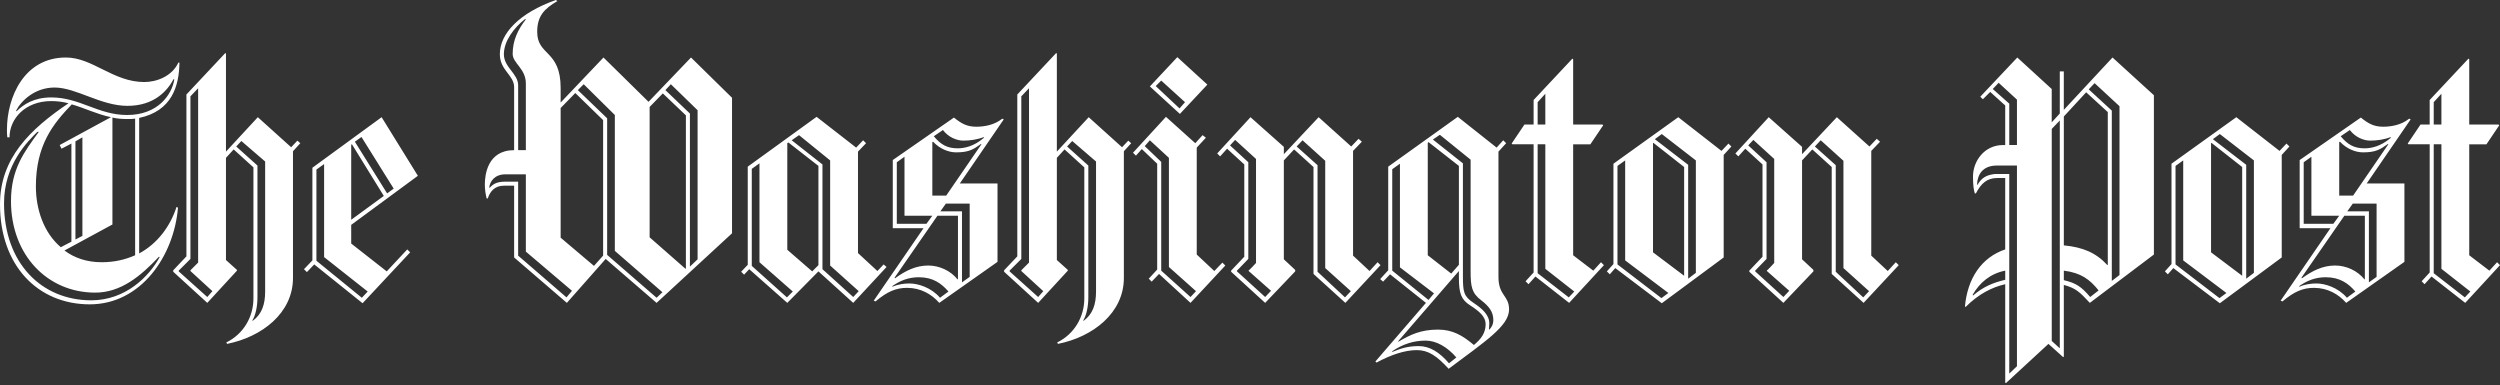 <svg width="266" height="41" viewBox="0 0 266 41" fill="none" xmlns="http://www.w3.org/2000/svg">
<rect x="0" y="0" width="266" height="41" fill="#333333" stroke="none"/>
<path d="M14.807 12.548V26.966C16.756 25.914 18.119 24.082 18.782 22.017L18.938 22.095C18.509 27.239 15.002 32.382 9.547 32.382C4.053 32.382 0 28.291 0 21.744C0 16.834 3.195 13.755 7.287 10.989C6.689 10.832 6.073 10.753 5.455 10.755C2.649 10.755 1.013 12.664 1.013 14.613H0.779C0.74 14.34 0.74 14.068 0.74 13.795C0.74 10.327 2.572 6.118 7.014 6.118C9.858 6.118 12.041 8.729 15.353 8.729C16.678 8.729 18.314 8.105 18.976 6.663H19.093C19.055 9.197 18.276 11.807 14.807 12.548V12.548ZM16.912 27.316C14.963 29.381 12.859 31.135 10.131 31.135C5.066 31.135 1.169 27.16 1.169 21.393C1.169 18.003 2.572 16.172 4.131 14.028H3.975C3.001 15.003 0.429 17.457 0.429 21.627C0.429 28.018 4.442 31.953 9.703 31.953C13.366 31.953 15.86 29.421 16.99 27.355L16.912 27.316V27.316ZM18.47 8.418C17.808 9.664 16.405 11.262 13.56 11.262C10.716 11.262 8.105 9.313 5.806 9.313C3.701 9.313 2.26 10.716 1.714 11.768L1.753 11.847C2.494 11.106 3.624 10.366 5.455 10.366C8.494 10.366 10.443 12.236 13.521 12.236C16.795 12.236 18.275 10.093 18.548 8.457L18.47 8.418V8.418ZM7.637 11.106C5.65 13.172 3.818 15.432 3.818 19.835C3.818 22.25 4.636 24.744 6.468 26.303L7.598 25.718V15.276L6.546 15.821L6.351 15.431L11.806 12.469C10.326 12.158 9.001 11.496 7.637 11.106V11.106ZM14.379 12.626C14.106 12.664 13.833 12.664 13.521 12.664C12.976 12.664 12.469 12.626 11.962 12.508V23.886L6.858 26.654C7.91 27.433 9.196 27.901 10.832 27.901C12.157 27.901 13.326 27.628 14.378 27.16V12.626H14.379V12.626ZM8.767 14.613L8.027 15.042V25.485L8.767 25.096V14.613V14.613ZM31.173 16.094V29.576C31.173 33.317 27.861 35.85 24.159 36.59L24.081 36.434C25.913 35.538 26.965 33.707 26.965 31.758V17.808L24.861 15.899L24.043 16.795V27.667L25.212 28.719V28.797L22.056 32.226L18.432 28.914V28.758L19.835 27.277V10.054L23.965 5.652L24.043 5.69V16.133L27.433 12.47L30.979 15.666L31.641 14.964L31.953 15.238L31.173 16.094V16.094ZM20.263 28.836V28.758L21.081 27.939V9.391L20.263 10.249V27.55L19.015 28.797V28.875L22.055 31.603L22.6 30.979L20.263 28.836V28.836ZM28.212 17.184L25.679 15.003L25.134 15.587L27.393 17.614V31.642C27.393 32.577 27.199 33.551 26.848 34.096L26.887 34.136C27.862 33.434 28.212 32.382 28.212 31.018V17.184H28.212V17.184ZM37.369 23.926V25.913L41.148 28.875L43.331 26.537L43.643 26.848L38.578 32.264L33.434 28.134L32.655 28.952L32.343 28.641L33.239 27.706V17.847L40.604 12.47L44.462 18.705L37.369 23.926V23.926ZM34.485 27.355V17.457L33.667 18.042V27.745L38.499 31.681L39.123 31.019L34.485 27.355V27.355ZM37.447 15.353L37.369 15.393V23.381L40.837 20.848L37.447 15.353ZM38.46 14.574L37.759 15.08L41.188 20.575L41.889 20.068L38.46 14.574V14.574ZM69.861 32.226L64.445 27.55L60.314 32.226L54.703 27.393V19.757H53.612C52.638 19.757 52.131 20.38 51.897 21.12H51.78C51.656 20.636 51.59 20.139 51.586 19.64C51.586 18.626 51.858 15.977 54.703 15.977V9.275C54.703 7.989 53.183 7.482 53.183 5.767C53.183 3.547 55.287 1.365 59.145 0L59.301 0.117C57.899 0.936 57.158 1.715 57.158 3.39C57.158 5.963 59.652 5.3 59.652 9.352V10.911L64.211 6.118L69.004 10.833L73.524 6.118L77.888 10.404V24.822L69.861 32.226V32.226ZM55.95 26.77V18.549H53.768C52.638 18.549 52.131 19.289 52.053 19.952L52.092 19.991C52.481 19.562 52.871 19.329 53.767 19.329H55.131V27.2L60.275 31.642L60.859 30.941L55.95 26.77V26.77ZM55.95 8.885C55.95 7.287 54.547 6.742 54.547 5.729C54.547 4.325 55.093 3.157 55.95 2.066L55.872 2.027C54.704 2.924 53.612 4.366 53.612 5.768C53.612 7.171 55.132 7.833 55.132 9.081V15.977H55.95V8.885ZM64.172 12.782L61.211 9.898L59.652 11.495V25.29L63.198 28.29L64.172 27.199V12.782ZM65.419 26.693V12.236L62.107 8.963L61.483 9.587L64.601 12.587V27.121L69.861 31.68L70.485 31.095L65.419 26.693ZM72.979 12.275L70.524 9.937L69.121 11.379V25.251L72.94 28.602L72.979 28.563V12.275V12.275ZM74.225 11.73L71.381 8.963L70.796 9.587L73.407 12.081V28.368L74.225 27.589V11.73V11.73ZM90.783 32.226L87.081 28.875L83.769 32.226L79.716 28.641L79.17 29.225L78.859 28.914L79.56 28.173V17.731L86.886 12.431L91.095 15.705L91.835 14.925L92.147 15.237L91.29 16.133V26.927L93.355 28.836L94.017 28.135L94.329 28.407L90.783 32.226V32.226ZM80.807 27.901V17.38L79.989 17.964V28.291L83.73 31.642L84.354 31.018L80.807 27.901V27.901ZM87.081 17.653L83.885 15.159L83.769 15.237V26.576L86.418 28.875L87.081 28.212V17.653V17.653ZM88.328 28.252V17.068L85.016 14.379L84.237 14.924L87.51 17.497V28.641L90.783 31.602L91.368 30.979L88.328 28.252V28.252ZM102.122 19.523H106.135V27.862L99.94 32.226C99.121 31.291 97.952 30.628 96.511 30.628C95.342 30.628 94.406 31.018 93.159 32.07L92.965 31.992L98.265 24.277H94.991V17.029L101.499 12.509C102.278 13.133 102.862 13.483 103.876 13.483C104.656 13.483 105.785 13.326 106.643 12.626L106.799 12.704L102.122 19.523V19.523ZM97.758 29.498C96.628 29.498 95.732 29.888 94.952 30.433V30.512C95.576 30.239 96.199 30.161 96.784 30.161C97.68 30.161 99.083 30.59 100.018 31.681L100.914 31.019C100.173 30.161 99.278 29.498 97.758 29.498V29.498ZM101.927 22.952H99.745L95.185 29.538L95.224 29.616C96.354 28.797 97.445 28.252 98.77 28.252C99.939 28.252 101.147 28.797 101.888 29.733L101.927 29.694V22.952ZM96.238 22.952V16.679L95.42 17.263V23.81H98.576L99.199 22.952H96.238V22.952ZM104.382 15.314C103.564 15.899 103.096 16.211 101.732 16.211C100.953 16.211 100.017 15.86 99.278 15.08L99.2 15.12V20.809H100.68L104.421 15.353L104.382 15.314V15.314ZM102.512 14.963C101.81 14.963 100.915 14.613 100.329 13.834L99.355 14.496C100.096 15.393 100.797 15.782 101.888 15.782C102.589 15.782 103.602 15.587 104.654 14.69L104.693 14.574C104.031 14.847 103.213 14.963 102.512 14.963V14.963ZM103.174 21.666H100.641L100.057 22.485H102.356V30.044L103.174 29.459V21.666ZM119.579 16.094V29.576C119.579 33.317 116.267 35.85 112.565 36.59L112.487 36.434C114.319 35.538 115.371 33.707 115.371 31.758V17.808L113.267 15.899L112.449 16.795V27.667L113.617 28.719V28.797L110.461 32.226L106.838 28.914V28.758L108.241 27.277V10.054L112.371 5.652L112.449 5.69V16.133L115.839 12.47L119.385 15.666L120.047 14.964L120.359 15.238L119.579 16.094V16.094ZM108.668 28.836V28.758L109.487 27.939V9.391L108.668 10.249V27.55L107.421 28.797V28.875L110.46 31.602L111.006 30.979L108.668 28.836V28.836ZM116.617 17.184L114.084 15.003L113.539 15.587L115.799 17.614V31.642C115.799 32.577 115.605 33.551 115.254 34.096L115.293 34.136C116.267 33.434 116.618 32.382 116.618 31.018V17.184H116.617ZM126.671 32.226L123.32 29.147L122.54 29.966L122.228 29.654L123.125 28.68V17.419L121.488 15.86L120.865 16.562L120.552 16.25L124.059 12.431L127.177 15.237L127.956 14.38L128.307 14.653L127.333 15.705V27.083L129.203 28.837L130.061 27.94L130.372 28.252L126.671 32.226V32.226ZM124.372 28.407V16.795L122.346 14.925L121.8 15.549L123.554 17.224V28.797L126.671 31.603L127.255 30.979L124.372 28.407V28.407ZM125.541 12.12L122.346 9.197L125.268 6.08L128.463 9.002L125.541 12.12ZM123.554 8.573L122.969 9.158L125.502 11.535L126.086 10.872L123.554 8.573V8.573ZM143.148 32.226L139.757 29.147V17.77L137.692 15.899L136.601 17.068V27.589L137.809 28.718V28.875L134.614 32.226L130.99 28.914V28.797L132.393 27.316V17.497L130.561 15.821L129.821 16.639L129.509 16.328L133.055 12.47L136.601 15.626V16.405L140.303 12.47L143.77 15.587L144.55 14.769L144.901 15.08L143.965 16.055V27.199L145.719 28.835L146.576 27.9L146.888 28.212L143.148 32.226V32.226ZM132.86 28.836V28.758C132.86 28.836 133.64 27.979 133.64 27.979V16.912L131.419 14.885L130.873 15.47L132.821 17.262V27.549L131.613 28.796V28.874L134.614 31.602L135.237 30.939L132.86 28.836V28.836ZM141.004 28.524V17.107L138.589 14.925L137.965 15.587L140.186 17.574V28.914L143.108 31.641L143.732 30.979L141.004 28.524V28.524ZM154.136 39.24C152.851 37.837 151.954 37.252 150.746 37.252C149.46 37.252 147.979 37.759 146.46 38.578L146.343 38.461L151.72 32.226L147.902 29.187L147.161 29.967L146.85 29.694L147.706 28.759V17.731L155.11 12.431L159.24 15.705L159.942 14.925L160.254 15.237L159.436 16.133V29.46C159.436 31.486 160.565 31.409 160.565 32.928C160.565 34.681 158.032 36.317 154.136 39.24ZM148.954 28.446V17.419L148.135 18.004V28.797L151.993 31.915L152.578 31.213L148.954 28.446V28.446ZM151.681 36.24C150.395 36.24 149.226 36.63 148.135 37.369V37.448C148.837 37.175 149.616 36.824 150.941 36.824C152.149 36.824 153.162 37.486 154.175 38.656L154.955 38.032C153.98 36.902 152.811 36.24 151.681 36.24ZM156.435 32.499C155.461 31.875 155.227 31.213 155.227 29.537V28.835L148.758 36.317L148.798 36.355C150.044 35.615 151.175 35.07 153.006 35.07C154.565 35.07 155.617 35.693 156.825 36.707C157.565 36.083 158.072 35.46 158.072 34.486C158.072 33.707 157.409 33.122 156.435 32.499V32.499ZM155.227 17.653L151.993 15.12L151.914 15.198V27.16L154.409 29.109L155.227 28.174V17.653V17.653ZM157.604 31.953C156.591 31.174 156.474 30.512 156.474 28.836V16.99L153.2 14.341L152.46 14.847L155.655 17.38V29.381C155.655 31.057 155.734 31.525 156.786 32.226C157.721 32.849 158.461 33.511 158.461 34.408C158.461 34.641 158.422 35.031 158.422 35.031L158.461 35.07C158.656 34.875 158.89 34.563 158.89 34.057C158.89 33.2 158.461 32.615 157.604 31.953V31.953ZM166.956 32.226L163.371 29.42L162.631 30.239L162.319 29.927L163.176 28.991V15.353H160.916L160.838 15.276L162.202 13.249H163.176V10.639L167.306 6.235L167.384 6.314V13.249H170.502L170.58 13.328L169.216 15.354H167.384V27.161L169.528 28.798L170.346 27.901L170.658 28.213L166.956 32.226V32.226ZM164.423 9.976L163.605 10.872V13.249H164.423V9.976ZM164.423 28.602V15.353H163.605V29.07L166.917 31.642L167.502 31.018L164.423 28.602V28.602ZM183.4 16.484V27.394L176.814 32.265L171.865 28.524L171.281 29.187L170.969 28.875L171.67 28.095V17.419L178.568 12.47L183.166 16.055L183.906 15.276L184.218 15.587L183.4 16.484V16.484ZM172.918 27.706V17.068L172.099 17.653V28.135L176.776 31.72L177.516 31.174L172.918 27.706V27.706ZM179.192 17.77L175.918 15.197L175.88 15.236V26.848L179.192 29.342V17.77ZM180.439 17.068L176.815 14.262L176.075 14.807L179.621 17.535V29.654L180.439 29.031V17.068ZM198.285 32.226L194.895 29.147V17.77L192.83 15.899L191.739 17.068V27.589L192.947 28.718V28.875L189.751 32.226L186.127 28.914V28.797L187.531 27.316V17.497L185.699 15.821L184.958 16.639L184.647 16.328L188.193 12.47L191.739 15.626V16.405L195.44 12.47L198.909 15.587L199.688 14.769L200.038 15.08L199.103 16.055V27.199L200.856 28.835L201.714 27.9L202.025 28.212L198.285 32.226V32.226ZM187.998 28.836V28.758C187.998 28.836 188.777 27.979 188.777 27.979V16.912L186.556 14.885L186.011 15.47L187.96 17.262V27.549L186.751 28.796V28.874L189.752 31.602L190.376 30.939L187.998 28.836V28.836ZM196.142 28.524V17.107L193.726 14.925L193.103 15.587L195.324 17.574V28.914L198.246 31.641L198.869 30.979L196.142 28.524V28.524ZM222.358 32.226C221.267 31.057 220.877 30.667 219.591 30.316V37.954L219.513 37.992L217.954 36.589L213.434 40.759L213.356 40.72V30.239C211.992 30.55 210.55 31.252 209.147 32.654L209.069 32.615C209.342 29.615 210.823 27.394 213.355 26.537V18.938H212.537C211.407 18.938 210.783 19.523 210.238 20.575H210.121C210.004 20.225 209.926 19.678 209.926 18.783C209.926 17.146 211.134 15.432 213.122 15.432H213.355V11.223L211.758 9.781L210.978 10.561L210.705 10.288L214.641 6.119L218.303 9.47V13.016L219.161 12.081V7.599H219.589V11.691L224.772 6.118L229.175 10.132V27.083L222.358 32.226V32.226ZM213.357 28.797C211.759 29.108 210.63 30.083 209.889 31.368L209.928 31.447C211.019 30.512 212.032 30.083 213.357 29.771V28.797V28.797ZM214.604 17.614H212.461C210.98 17.614 210.395 18.549 210.357 19.64L210.395 19.679C210.863 18.899 211.33 18.627 212.266 18.511H213.786V39.747L214.604 38.967V17.614V17.614ZM214.604 10.6L212.655 8.808L212.032 9.47L213.786 11.028V15.431H214.604V10.6V10.6ZM219.163 12.82L218.306 13.717V36.279L219.163 37.059V12.82V12.82ZM224.268 11.924L221.968 9.82L219.592 12.393V26.108C221.618 26.303 223.02 26.888 224.229 28.212L224.268 28.174V11.924V11.924ZM219.592 28.797V29.81C220.916 30.122 221.462 30.512 222.397 31.602L223.293 30.901C222.358 29.732 221.423 29.031 219.592 28.797V28.797ZM225.514 11.301L222.864 8.846L222.241 9.508L224.696 11.768V29.888L225.514 29.264V11.301V11.301ZM242.776 16.484V27.394L236.19 32.265L231.242 28.524L230.657 29.187L230.345 28.875L231.047 28.095V17.419L237.944 12.47L242.542 16.055L243.282 15.276L243.594 15.587L242.776 16.484V16.484ZM232.294 27.706V17.068L231.476 17.653V28.135L236.152 31.72L236.892 31.174L232.294 27.706V27.706ZM238.568 17.77L235.295 15.197L235.256 15.236V26.848L238.568 29.342V17.77ZM239.815 17.068L236.191 14.262L235.451 14.807L238.997 17.535V29.654L239.815 29.031V17.068ZM251.816 19.523H255.83V27.862L249.634 32.226C248.816 31.291 247.647 30.628 246.205 30.628C245.037 30.628 244.101 31.018 242.854 32.07L242.66 31.992L247.959 24.277H244.685V17.029L251.193 12.509C251.973 13.133 252.557 13.483 253.57 13.483C254.35 13.483 255.479 13.326 256.337 12.626L256.493 12.704L251.816 19.523ZM247.452 29.498C246.322 29.498 245.426 29.888 244.647 30.433V30.512C245.27 30.239 245.893 30.161 246.478 30.161C247.375 30.161 248.777 30.59 249.712 31.681L250.609 31.019C249.869 30.161 248.972 29.498 247.452 29.498V29.498ZM251.622 22.952H249.44L244.881 29.538L244.92 29.616C246.049 28.797 247.141 28.252 248.465 28.252C249.634 28.252 250.842 28.797 251.583 29.733L251.621 29.694V22.952H251.622ZM245.933 22.952V16.679L245.114 17.263V23.81H248.27L248.894 22.952H245.933V22.952ZM254.077 15.314C253.258 15.899 252.791 16.211 251.426 16.211C250.647 16.211 249.712 15.86 248.972 15.08L248.893 15.12V20.809H250.374L254.115 15.353L254.077 15.314V15.314ZM252.206 14.963C251.505 14.963 250.609 14.613 250.024 13.834L249.05 14.496C249.79 15.393 250.492 15.782 251.583 15.782C252.284 15.782 253.298 15.587 254.35 14.69L254.388 14.574C253.726 14.847 252.908 14.963 252.206 14.963V14.963ZM252.869 21.666H250.336L249.752 22.485H252.05V30.044L252.869 29.459V21.666ZM262.299 32.226L258.714 29.42L257.973 30.239L257.662 29.927L258.519 28.991V15.353H256.258L256.181 15.276L257.544 13.249H258.518V10.639L262.649 6.235L262.727 6.314V13.249H265.844L265.922 13.328L264.558 15.354H262.727V27.161L264.87 28.798L265.689 27.901L266 28.213L262.299 32.226V32.226ZM259.766 9.976L258.948 10.872V13.249H259.766V9.976ZM259.766 28.602V15.353H258.948V29.07L262.26 31.642L262.844 31.018L259.766 28.602Z" fill="white"/>
</svg>
